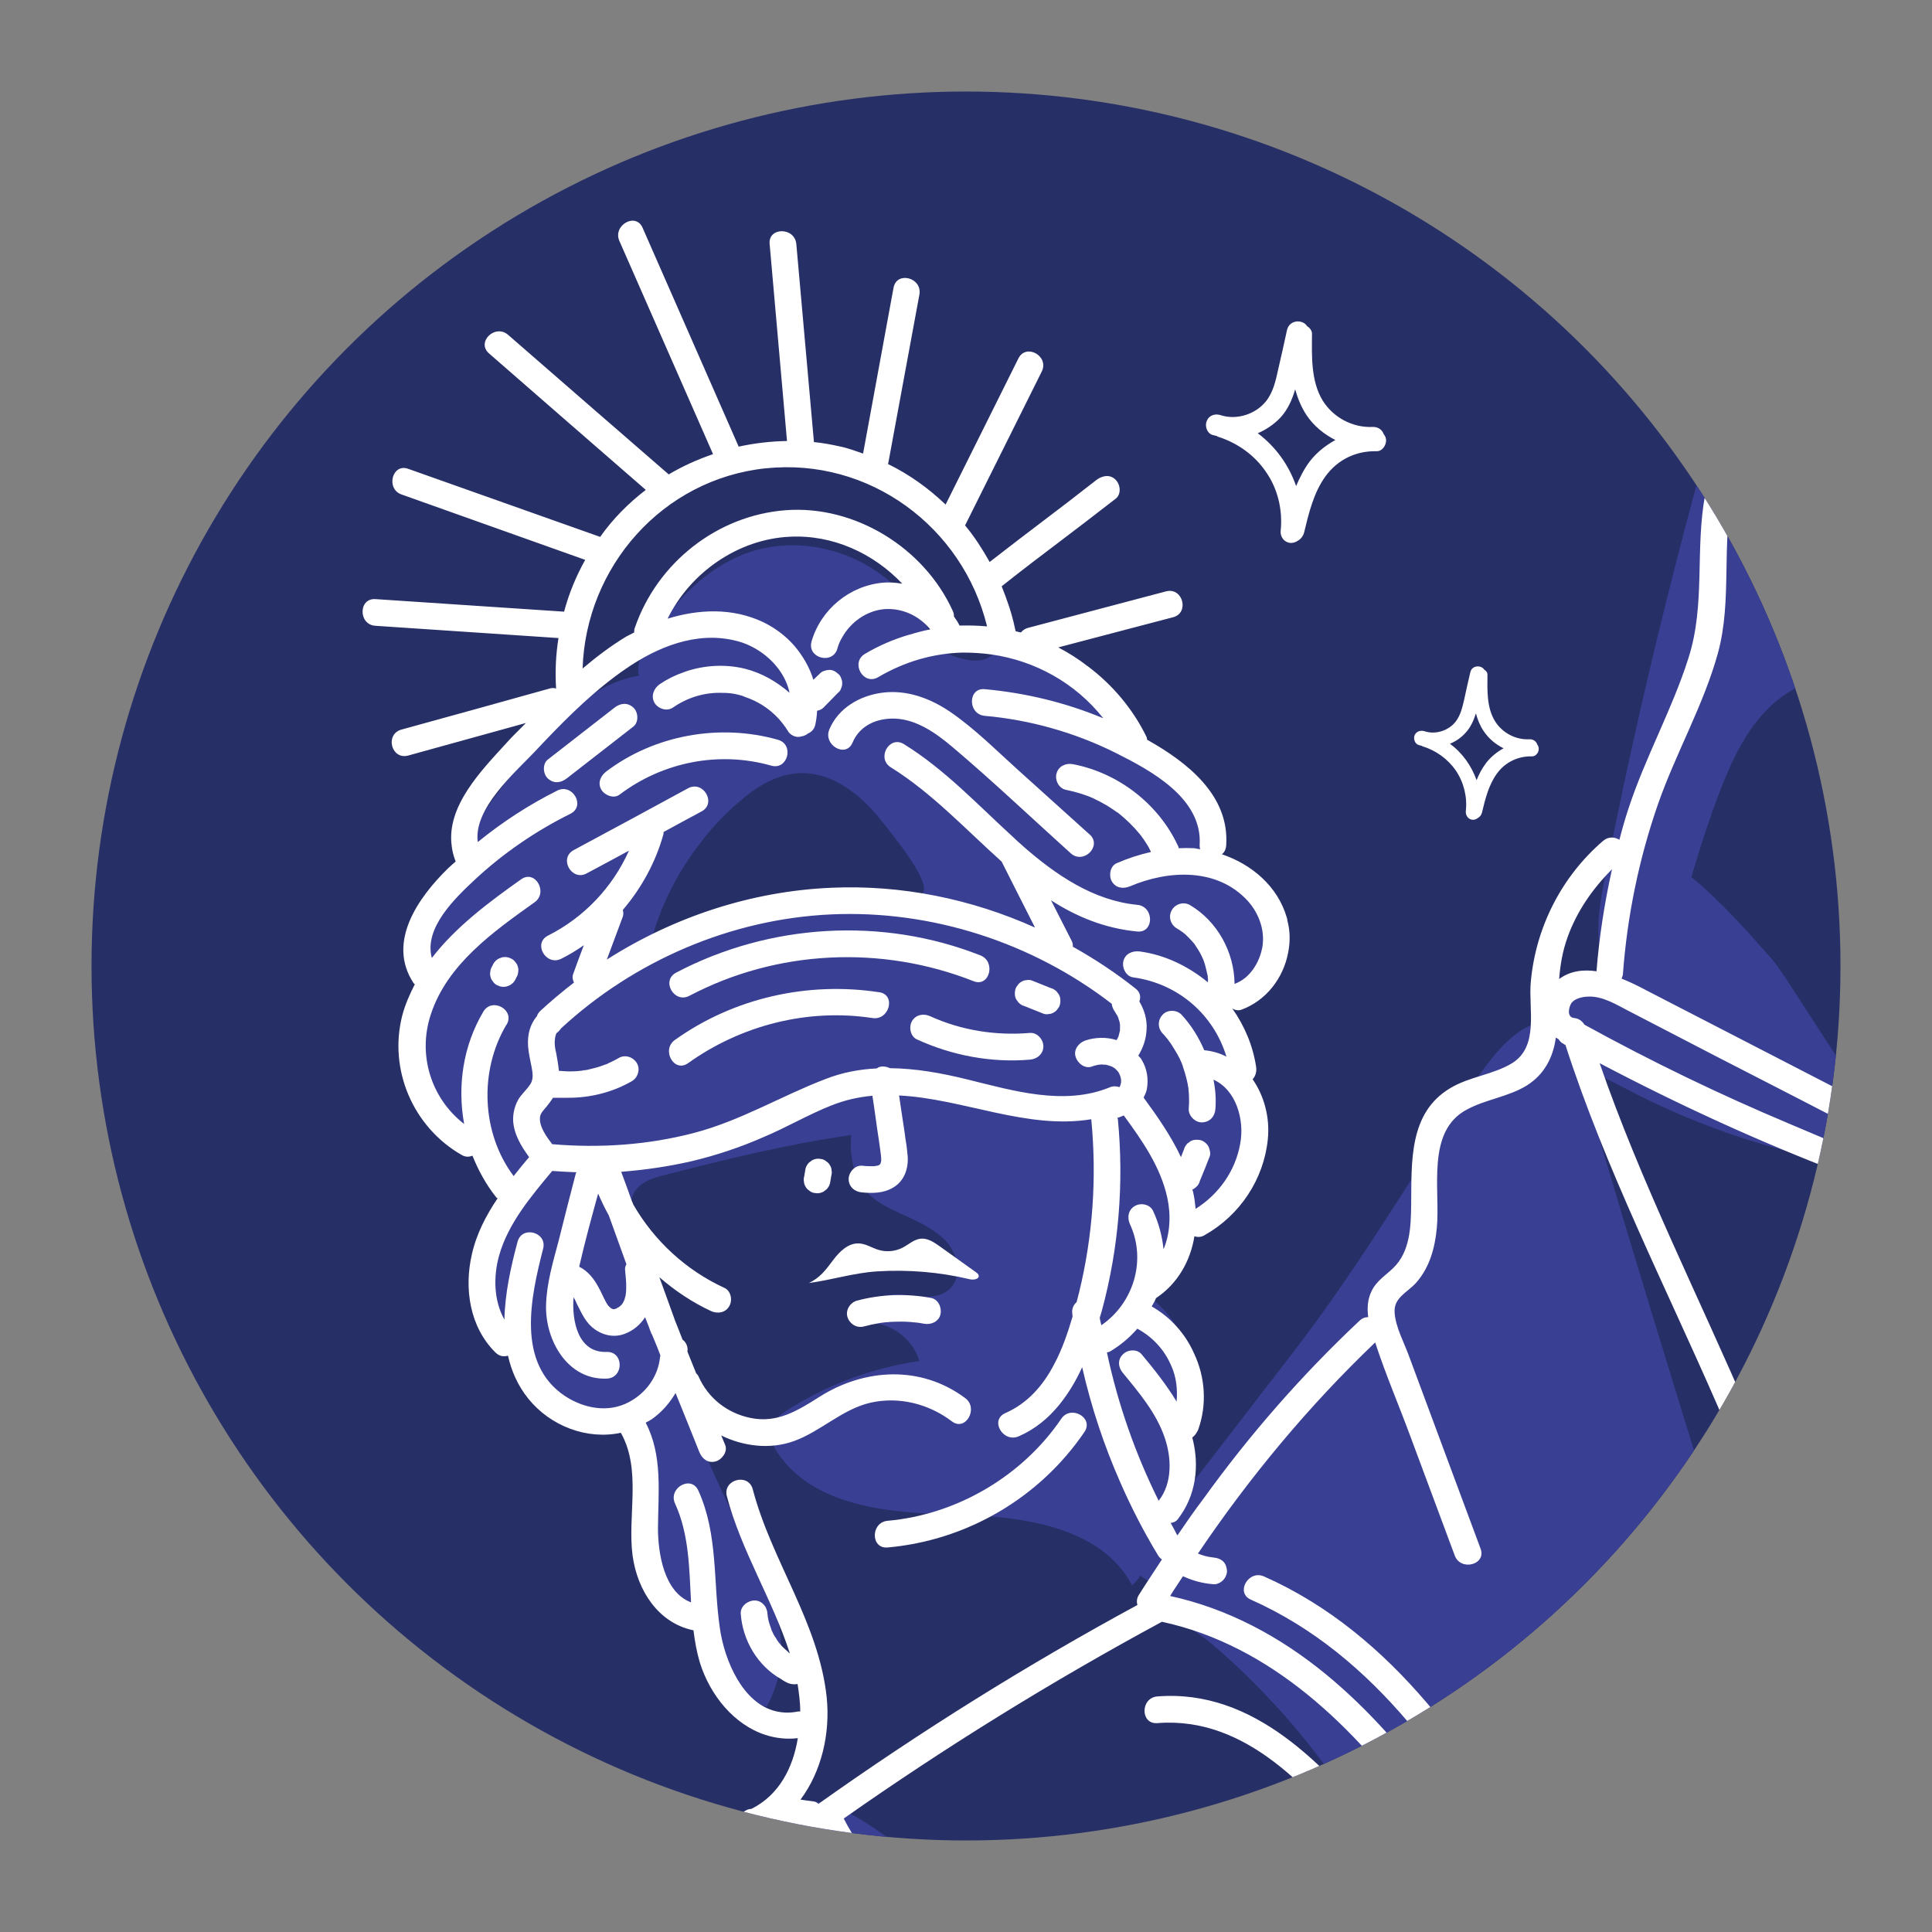 <?xml version="1.0" encoding="UTF-8"?>
<svg id="_Слой_1" data-name="Слой 1" xmlns="http://www.w3.org/2000/svg" xmlns:xlink="http://www.w3.org/1999/xlink" viewBox="0 0 595.28 595.28">
  <rect x="0" y="0" width="595.28" height="595.28" fill="#808080" stroke="none"/>
  <defs>
    <style>
      .cls-1 {
        fill: #fff;
      }

      .cls-2 {
        fill: #272f67;
      }

      .cls-3 {
        fill: #393f92;
      }

      .cls-4 {
        clip-path: url(#clippath);
      }

      .cls-5 {
        fill: none;
      }
    </style>
    <clipPath id="clippath">
      <circle class="cls-5" cx="297.64" cy="297.64" r="269.44"/>
    </clipPath>
  </defs>
  <g class="cls-4">
    <circle class="cls-2" cx="297.64" cy="297.64" r="269.44"/>
    <path class="cls-3" d="m879.28-12.03c6.59,2.92,12.35,7.71,19.28,9.72,10.79,3.12,22.2-1.01,32.66-5.09,4.13-1.61,9.14-4.91,7.78-9.13-1.31-4.08-7-4.05-10.83-5.97-6.9-3.47-7.14-13.07-6.4-20.76-4.86,5.2-12.24,7.92-19.31,7.14-7.07-.79-13.67-5.07-17.27-11.2-3.63,1.08-5.61,5.26-5.43,9.04.18,3.79,2,7.27,3.79,10.61-21.73-1.94-45.91.17-64.66-11-7.53-4.49-13.91-10.63-20.58-16.32-6.67-5.69-13.88-11.09-22.26-13.65-8.39-2.56-18.21-1.84-24.95,3.78-6.74,5.61-8.94,16.71-3.33,23.44,2.91,3.49,7.27,5.36,10.92,8.05,3.66,2.69,6.85,7.1,5.66,11.48-1.42,5.21-8.04,7-13.4,6.35-11.6-1.4-21.87-10.51-24.65-21.86-1.43-5.84-1.01-11.97-1.76-17.94s-3.07-12.27-8.23-15.37c-7.11-4.27-15.7-.78-23.04,3.83.02-.1.09-.17.1-.27.47-2.8-1.9-5.45-4.6-6.31-2.7-.87-5.63-.41-8.44.06-4.84.81-9.68,1.61-14.52,2.42-2.85.47-5.86.93-8.55-.09-4.66-1.77-6.64-7.15-8.08-11.93.43,1.21-27.21,2.36-29.72,3.13-2.5,1.97-2.21,6.11-.16,8.54,2.05,2.43,5.26,3.51,8.37,4.21,3.1.7,6.34,1.16,9.08,2.76,3.02,1.77,5.16,4.69,7.43,7.42-6.19-2.21-12.09-5.48-17.79-8.83-6.45-3.79-13.86-9.51-12.5-16.87-1.75-.1-3.51-.21-5.26-.31,12.67-6.81,25.34-13.62,38.01-20.44,1.5-30.03,3-60.06,4.5-90.09,1.43-.11,2.86-.22,4.29-.33-3.92,7.25-4.94,16.02-2.8,23.98,8.93,1.71,13.51,12.13,13.38,21.23-.13,9.09-3.41,17.93-3.46,27.03-.05,9.1,4.75,19.47,13.73,20.94,10.9-28.77,21.79-57.54,32.68-86.31,1.56-4.11,2.97-9.17.13-12.52-3.49-4.1-10.53-2.27-14.92-5.39-4-2.84-4.32-8.56-4.26-13.47.14-10.69.28-21.37.42-32.06.08-5.93-.12-12.56-4.35-16.71-4.25-4.18-11.32-4.19-16.71-1.64-5.49,2.59-9.12,7.31-13.43,11.27-3.74-3.5-3.44-11.47-8.16-13.14-4.02,6.37-6,14.94-10.25,21.77-6.29,10.11-13.47,20.57-13.72,32.47-.26,12.3,6.99,23.6,8.15,35.84,1.64,17.36-9.09,34.18-7.19,51.51.86,7.89,4.17,16.55-.1,23.25-3.13,4.9-9.23,6.78-14.09,9.97-4.19,2.75-7.64,8.26-6.13,12.59-4.4-.26-8.8-.52-13.19-.77-.99,11.73-5.34,26.41-11.34,36.53,2.87.75,5.75,1.49,8.62,2.24-.01.01-.08,0-.09.02-41.11,101.51-72.51,206.94-93.65,314.4-1.72,8.73-3.36,17.81-1.19,26.44.58,2.3,1.53,4.54,2.75,6.62.06.6.22,1.19.37,1.78-9.18-2.58-21.5-3.62-22.99,7.63-.16,1.23-.04,2.41.25,3.54-8.38,1.82-16.04,12.9-19.74,18.44-18.57,27.79-34.91,55.98-55.47,82.67-10.69,13.88-21.39,27.77-32.08,41.65.15-.88.28-1.77.35-2.66.56-6.3-.8-13.08-1.99-19.86-1.2-6.7-2.31-13.4-1.52-19.86.16-1.2.4-2.39.72-3.59-2.55-5.82-6.94-10.85-12.68-14.12.4-.8.96-1.6,1.28-2.47,6.46-4.31,10.29-11.09,11.49-18.51.96.32,1.99.32,3.03-.32,10.53-5.9,17.71-16.67,18.91-28.72.64-6.3-1.04-12.84-4.55-17.87.88-.96,1.28-2.31,1.04-3.75-.96-6.38-3.51-12.28-7.1-17.39.8.48,1.83.72,2.79.32,7.34-2.71,12.44-9.41,13.88-16.99,0-3.27-.08-6.46-.24-9.73v-.08c0-.24-.08-.48-.16-.72-2.71-9.33-10.45-15.87-19.38-18.91.72-.56,1.2-1.44,1.28-2.63,1.04-15-11.65-24.89-23.61-31.59-.08-.32-.08-.64-.24-.96-4.07-8.3-10.13-15.48-17.47-20.98,0,0-.08-.16-.16-.08-4.79-1.91-9.41-3.91-13.72-6.38-2.07-1.12-4.15-2.39-6.06-3.75-.64-.48-1.28-.88-1.91-1.44-2.71-1.99-5.19-4.31-7.42-6.94,1.12,4.39,2.23,8.7,3.35,13-.88.96-1.83,1.6-2.95,2.07-2.47.88-5.58.4-8.7-.56-1.94-.6-3.89-1.4-5.79-2.2-3.78-9.55-10.11-18.07-18.51-23.95-11.32-7.92-26.36-10.65-39.47-6.29-10.2,3.39-18.6,10.67-25.14,19.03-3.71,4.74-10.65,12.59-9.08,19.07-1.98.35-3.95.86-5.8,1.52-4.95,1.75-9.57,4.55-13.88,7.82-1.04.88-2.07,1.68-3.03,2.55-3.91,3.43-7.5,7.26-10.77,11.33-1.68,1.91-3.19,3.91-4.71,5.82-5.74,7.42-11.17,15.08-16.35,22.97.16,1.52.56,3.11,1.2,4.71-.8.72-1.6,1.36-2.31,2.07-8.77,8.62-18.35,21.94-10.29,34.22.16.24.32.24.4.4-1.52,2.95-2.87,5.98-3.75,9.33-4.15,16.19,3.27,33.34,17.71,41.64,1.2.72,2.31.64,3.27.24,1.75,4.39,4.07,8.62,7.1,12.44.08.16.32.16.4.32-3.43,5.11-6.3,10.61-7.66,16.67-2.39,10.29-.64,21.78,7.02,29.36,1.2,1.2,2.55,1.36,3.75.96,1.04,4.55,2.87,8.85,6.06,12.84,6.7,8.3,17.63,12.36,27.68,10.21,0,.08,0,.16.08.16,6.14,11.09,1.83,24.73,3.43,36.61,1.44,10.37,7.66,20.1,18.19,22.26.4,3.27.96,6.46,1.91,9.65,3.03,9.73,10.21,18.59,19.62,21.62,1.28-2.15,2.31-4.55,3.03-7.02.96-3.11,1.52-6.38,1.6-9.57.08-1.2,0-2.39-.08-3.51-.24-2.95-.72-5.9-1.52-8.77-.72-2.71-1.6-5.34-2.63-7.98-.16-.56-.32-1.04-.56-1.44-2.47-6.06-5.58-11.97-8.54-17.79-7.34-14.52-13.64-29.52-18.99-44.91-1.44-3.91-2.71-7.9-3.91-11.89-.32-1.04-.64-2.07-.88-3.03-3.43-11.01-6.22-22.18-8.54-33.42-.64-3.19-1.2-6.7.48-9.49.16-.24.32-.48.48-.64,1.91-2.47,5.26-3.51,8.38-4.31,18.91-4.87,38.38-9.67,57.86-12.4-.22,2.03-.26,4.13.02,6.32,2.27,17.8,16.95,15.67,28.07,25.31,4.54,3.94,6.61,11.75,2.17,15.81-4.08,3.73-10.44,2.01-15.96,1.68-5.51-.34-12.71,3.61-10.78,8.79,7.57-.88,15.38,4.38,17.41,11.72-14.55,2.09-28.64,7.36-40.99,15.34-1.86,1.2-3.78,2.58-4.56,4.65-1.06,2.78.28,5.89,1.95,8.36,11.38,16.85,35.07,18.5,55.4,19.01,20.33.51,44.31,3.77,53.78,21.77,1.02-.87,1.8-1.89,2.49-2.98,2.65,1.72,5.28,3.46,7.9,5.22-1.25,6.7,9.42,11.74,13.91,15.57,29.88,25.42,52.91,58.79,66.1,95.74-56.25,8.79-116.33-.76-162.61-33.64-10.12-7.19-21.49-15.89-33.56-13.04-25.54,6.03-14.84,30.79-6.06,46.79-26.04,24.48-52.08,48.96-78.12,73.44-6.09-11.66-11.32-23.84-16.94-36.53-2.04-4.61-4.4-9.57-8.9-11.85-5.77-2.93-13.12-.14-17.41,4.7-4.29,4.85-6.22,11.28-8.04,17.49-8.47,28.92-16.93,57.84-25.4,86.76-10.06,34.35-19.89,72.42-4.6,104.78,21.72-8.18,46.05,1.58,69.12,1.69-10.39,2.82-20.81,6.34-28.49,13.74-8.77,8.46-12.26,23.73-4.11,32.8,9.12,10.15,25.49,6.84,38.48,2.67,38.29-12.28,76.93-24.98,117.02-28.09,40.09-3.11,82.48,4.32,114.36,28.84,30.94-18.27,75.89-21.47,105.61-1.27-2.94-4.88-5.26-10.02-7.31-15.27,2.92,1.8,6.19,3.33,9.98,4.51,22.06,6.83,48.56,4.25,71.24,3.72,32.08-.75,64.12-3.48,95.86-8.19-11.76-13.91-19-31.18-26.56-48.05.84-.55,1.73-1,2.56-1.56,5.7,11.91,11.4,23.82,17.1,35.73-.62-6.09,1.82-13.06,5.38-18.36,5.54-8.26,13.33-15.76,14.62-25.62,1.57-12.05-7.05-22.74-14.63-32.24-50.49-63.32-75.29-142.76-99.05-220.17-22.11-72.05-44.95-143.92-66.35-216.18-1.39-4.69-2.31-13.31-4.38-20.79,4.28,2.36,8.56,4.28,11.36,5.78,24.64,13.22,51.7,21.95,79.44,25.5,5.21.67,11.61.62,14.37-3.86,2-3.25,1.02-7.67-1.36-10.65-2.37-2.98-5.86-4.84-9.29-6.51-3.48-1.7-7.03-3.25-10.59-4.79-7.71-10.46-22.51-34.86-25.83-38.6-6.73-7.57-15.54-17.82-24.99-25.45,2.47-8.52,5.18-16.97,8.32-25.26,4.2-11.08,9.36-22.42,18.72-29.69,14.45-11.22,34.67-9.86,52.87-7.97,1.61-11.17-8.41-20.46-18.14-26.18-9.73-5.72-21.05-11.08-25.17-21.59-3.79-9.65-.16-20.46,3.45-30.18,13.65-36.7,27.3-73.4,40.95-110.1,3.21-8.62,6.88-17.84,14.62-22.8,7.91-5.07,52.04-5.54,43.87-23.51-.58-1.29-4.14-2.93-9.26-4.7,4.44-.02,8.88-.22,13.31-.55,16.72-1.24,34.21-3.04,50.93-4.27,6.81,5.37,10.21,13.87,15.45,20.79,6.06,8.01,15.23,14.08,25.25,14.67,10.03.6,20.6-5.15,24.02-14.6,3.42-9.44-2.16-21.62-11.97-23.78-4.75-1.05-10.76-.34-13.42-4.41-3.16-4.83,2.05-11.06,7.47-13.04,10.08-3.7,21.63-.78,30.64,5.04,9.02,5.82,14.69,11.05,20.64,19.98,6.52,9.79,19.21,13.31,30.92,14.42,11.72,1.1,23.94.63,34.7,5.4ZM354.87,466.98c.82,1.01,1.8,1.91,2.94,2.38-1.36,1.76-2.71,3.52-4.07,5.29-.21-3.08-.99-6.19-2.2-8.97-1.72-3.94-4.07-7.55-6.43-11.15,3.26,4.15,6.53,8.3,9.77,12.46Zm-98.04-190.73c-9.89.64-19.78,2.15-29.44,4.47-3.67.88-25.61,4.87-26.56,8.46,3.11-11.01,8.46-21.38,15.64-30.31,3.27-4.31,7.1-8.22,11.25-11.81,5.03-4.39,11.01-8.22,17.63-8.77,10.21-.96,19.46,6.06,25.85,14.12.8.96,2.39,2.95,4.23,5.34,4.71,6.06,10.85,14.92,8.93,17.31-3.03,3.67-22.58.8-27.52,1.2ZM681.33-61.22c.76-.15,1.54-.23,2.31-.33-4.13,1.9-8.35,3.65-12.65,4.96,3.29-1.99,6.61-3.88,10.34-4.63Z"/>
    <path class="cls-1" d="m286.84,399.91c-7.58-1.39-15.34-1.16-22.79.84-2.08.56-3.59,2.89-2.94,5.02.65,2.12,2.8,3.53,5.02,2.94,1.62-.44,3.26-.79,4.92-1.06.31-.05.63-.1.94-.14.1,0,.79-.08.89-.09.83-.08,1.67-.14,2.51-.17,1.68-.07,3.35-.05,5.03.07.71.05,1.43.12,2.14.2.16.02.57.08.67.09.51.08,1.02.17,1.53.26,2.11.39,4.53-.65,5.02-2.94.44-2.04-.67-4.61-2.94-5.02Z"/>
    <path class="cls-1" d="m298.78,394.16c1.18.28,3.03-.02,2.76-1.2-.09-.42-.47-.71-.82-.96-3.73-2.66-7.46-5.33-11.18-7.99-1.75-1.25-3.72-2.57-5.86-2.35-2.06.21-3.68,1.77-5.51,2.73-2.28,1.2-5.03,1.46-7.5.71-2.02-.61-3.88-1.88-5.99-1.98-3.3-.17-6.02,2.5-7.99,5.15-2.18,2.92-4.11,5.54-7.52,7.05,7.09-.92,13.88-3.14,21.13-3.59,9.54-.59,19.17.21,28.48,2.42Z"/>
    <path class="cls-1" d="m255.75,359.09c-.26-.51-.63-.91-1.11-1.21-.4-.37-.88-.62-1.43-.74-.35-.04-.7-.09-1.04-.13-.72,0-1.4.18-2.03.54-.29.22-.58.45-.88.67-.52.53-.88,1.15-1.07,1.86l-.41,2.43c-.16.52-.18,1.04-.07,1.57.02.54.18,1.04.47,1.51.26.51.63.91,1.11,1.21.4.37.88.61,1.43.74.35.04.7.09,1.04.13.72,0,1.4-.18,2.03-.54.29-.22.58-.45.88-.67.52-.53.88-1.15,1.07-1.86.14-.81.27-1.62.41-2.43.16-.52.18-1.04.07-1.57-.02-.54-.18-1.04-.47-1.51Z"/>
    <path class="cls-1" d="m326.99,437.15c-12.04,17.69-32.18,29.54-53.5,31.43-5.24.47-5.28,8.69,0,8.22,24.46-2.17,46.84-15.29,60.65-35.6,2.97-4.37-4.19-8.42-7.15-4.06Z"/>
    <path class="cls-1" d="m317.37,318.26c-10.52.89-21.15-.76-30.78-5.15-2.02-.92-4.44-.51-5.61,1.55-1.02,1.8-.49,4.68,1.55,5.61,10.9,4.97,22.88,7.24,34.84,6.22,2.21-.19,4.11-1.76,4.11-4.11,0-2.08-1.89-4.3-4.11-4.11Z"/>
    <path class="cls-1" d="m302.07,294.37c-30.28-11.95-64.98-9.82-93.74,5.31-4.7,2.47-.62,9.61,4.06,7.15,27.02-14.21,59.25-15.7,87.6-4.5,4.91,1.94,6.96-6.03,2.09-7.96Z"/>
    <path class="cls-1" d="m326.22,306.36c-.22-.29-.45-.58-.67-.88-.53-.52-1.15-.88-1.86-1.07-1.95-.78-3.9-1.56-5.85-2.34-.52-.16-1.04-.18-1.57-.07-.54.02-1.04.18-1.51.47-.51.26-.91.63-1.21,1.11-.37.4-.62.88-.74,1.43-.22,1.02-.17,2.16.4,3.07.22.29.45.58.67.88.53.52,1.15.88,1.86,1.07l5.85,2.34c.52.16,1.04.18,1.56.07.54-.02,1.04-.18,1.51-.47.51-.27.91-.63,1.21-1.11.37-.4.61-.88.74-1.43.22-1.02.17-2.16-.4-3.07Z"/>
    <path class="cls-1" d="m270.92,305.73c-22.01-3.37-44.81,1.72-62.98,14.7-4.27,3.05-.24,10.23,4.06,7.15,16.35-11.69,36.89-16.95,56.83-13.9,5.18.79,7.33-7.16,2.09-7.96Z"/>
    <path class="cls-1" d="m239.72,227.94c-17.92-5.09-38.01-1.52-52.9,9.75-1.77,1.34-2.75,3.5-1.55,5.61.99,1.73,3.83,2.9,5.61,1.55,13.32-10.08,30.65-13.52,46.75-8.94,5.09,1.45,7.19-6.51,2.09-7.96Z"/>
    <path class="cls-1" d="m159.58,297.95c-.12-.55-.37-1.02-.74-1.43-.3-.47-.7-.84-1.21-1.11-.33-.13-.66-.27-.99-.4-.7-.18-1.39-.18-2.09,0-.33.13-.66.27-.99.4-.65.38-1.17.89-1.55,1.55-.16.32-.32.63-.47.95-.29.47-.44.97-.47,1.51-.11.52-.09,1.04.07,1.57.12.55.37,1.02.74,1.43.3.47.7.84,1.21,1.11.33.13.66.27.99.4.7.18,1.39.18,2.09,0,.33-.13.66-.27.99-.4.65-.38,1.17-.89,1.55-1.55l.47-.95c.29-.47.44-.97.47-1.51.11-.52.09-1.04-.07-1.57Z"/>
    <path class="cls-1" d="m195.17,218.03c-1.81-1.66-3.99-1.42-5.82,0-6.85,5.33-13.7,10.67-20.56,16-1.7,1.33-1.5,4.44,0,5.82,1.81,1.66,3.99,1.42,5.82,0,6.85-5.33,13.7-10.67,20.56-16,1.7-1.33,1.5-4.44,0-5.82Z"/>
    <path class="cls-1" d="m335.73,257.12c-7.44-6.71-14.88-13.41-22.32-20.12-6.68-6.02-13.17-12.56-20.62-17.65-6.16-4.2-13.4-6.89-20.92-5.92-6.9.89-13.57,4.69-16.33,11.31-2.01,4.82,5.11,8.95,7.15,4.06,2.21-5.3,7.57-7.6,13.12-7.38,6.75.27,12.75,4.6,17.72,8.8,12.43,10.52,24.29,21.8,36.39,32.7,3.92,3.53,9.76-2.26,5.82-5.82Z"/>
    <path class="cls-1" d="m475.48,578.12c-20.81-36.9-45.92-74.58-86.01-92.39-4.79-2.13-8.91,5-4.06,7.15,38.83,17.25,62.77,53.58,82.92,89.3,2.6,4.62,9.75.55,7.15-4.06Z"/>
    <path class="cls-1" d="m425.38,564.72c-17.37-20.78-39.02-44.39-68.78-42.02-5.25.42-5.29,8.64,0,8.22,27.49-2.18,47.02,20.54,62.97,39.61,3.39,4.06,9.19-1.78,5.82-5.82Z"/>
    <path class="cls-1" d="m264.63,567.73s.03.02.04.04c-.03-.04-.12-.16-.28-.35.01.02.03.03.04.05.06.08.14.18.2.25Z"/>
    <path class="cls-1" d="m242.85,225.41c.74.99,1.73,1.48,2.71,1.64l-2.71-1.64Zm-29.94-17.77c-.74-.25-1.48-.41-2.3-.49-2.63.9-5.1,2.14-7.4,3.7-1.81,1.32-2.71,3.62-1.56,5.68,1.07,1.81,3.78,2.8,5.68,1.48,4.52-3.13,9.87-4.77,15.38-4.52l-9.79-5.84Zm474.5,637.6c3.62-8.64,6.74-20.23.74-28.54-.33-.33-.58-.66-.9-.9-.33-.49-.58-.99-1.15-1.4-27.8-18.92-45.81-48.2-59.96-77.97-16.2-34.05-28.95-69.83-38.58-106.27-5.59-21.06-10.03-42.28-13.41-63.74-.82-5.26-8.8-3.13-7.98,2.06,6.25,39.15,15.96,77.64,29.28,114.98,12.09,33.89,26.16,68.6,47.05,98.21,10.53,15.05,23.19,28.38,38.25,38.99-13.41-1.07-26.98,3.21-37.26,12.09-11.51,9.95-17.85,24.76-32,31.67-16.04,7.9-32.41,1.64-49.1.16-9.87-.9-20.73.58-28.79,6.58.16-1.64.41-3.29.9-4.85,1.15-4.03,3.45-7.4,5.51-10.94,1.89-3.21,3.54-6.91,4.19-10.69.66-.66,1.07-1.56,1.07-2.8-1.15-34.22-1.97-68.43-2.55-102.65-.08-5.35-8.31-5.35-8.22,0,.49,29.77,1.32,59.63,2.22,89.49-4.61-2.96-10.36-4.77-14.97-6-5.43-1.4-10.86-1.89-16.37-1.73,18.18-46.55,26.24-96.73,23.44-146.57,2.8,1.81,5.51,3.7,8.47,5.35,10.53,31.42,18.75,63.58,24.67,96.15.99,5.26,8.88,3.13,7.98-2.06-6-33.23-14.56-65.88-25.25-97.79,0-.08-.08-.25-.16-.33-3.13-9.29-6.42-18.67-9.95-27.88-1.89-4.85-9.87-2.8-7.98,2.14,2.22,5.76,4.19,11.6,6.25,17.35-25.83-17.44-44.09-43.92-60.7-69.99-18.59-29.12-36.68-59.38-63.74-81.59-14.06-11.51-30.1-20.15-47.87-24.02,1.23-2.06,2.63-4.03,3.95-6.09,3.04,1.4,6.09,2.22,9.46,2.47.99.08,2.14-.49,2.88-1.23s1.23-1.89,1.23-2.88c-.08-1.07-.41-2.22-1.23-2.96s-1.81-1.07-2.88-1.15c-.16,0-.33-.08-.49-.08-1.48-.16-2.96-.58-4.36-1.15,15.87-23.52,34.05-45.4,54.61-65.06,3.21,9.87,7.4,19.58,10.94,29.2,4.52,12.17,9.05,24.26,13.57,36.44,1.81,4.93,9.79,2.88,7.98-2.06-7.4-19.82-14.72-39.64-22.13-59.55-1.48-4.03-4.03-8.72-4.36-13.08-.41-4.77,3.87-6.25,6.66-9.38,4.11-4.69,5.76-10.69,6.33-16.78,1.15-11.84-3.45-29.94,9.38-36.6,5.84-3.13,12.75-3.87,18.42-7.4,5.43-3.45,8.06-8.72,8.88-14.72.25.16.58.33.82.49.33.49.74,1.07,1.48,1.4.16.16.41.25.66.41,24.51,76,74.19,145.09,79.21,226.76.33,5.26,8.55,5.26,8.22,0-4.93-79.86-51.41-147.31-76.9-221.17,24.35,12.83,49.27,24.26,74.93,34.05,10.61,4.03,27.72,12.67,36.6.74,7.81-10.53-1.64-20.89-10.28-26.98,1.48-4.19,2.96-8.31,4.44-12.5,8.72,13.57,17.93,29.77,12.42,45.98-2.96,8.8-7.4,16.94-10.03,25.91-2.39,8.39-4.19,16.94-5.84,25.5-7.57,38.74-14.97,77.64-22.45,116.38-.99,5.18,6.99,7.32,7.98,2.14,7.81-40.63,15.3-81.43,23.52-121.98,1.89-9.13,3.95-18.18,6.99-26.98,3.04-8.64,8.14-16.61,9.38-25.66,2.47-17.77-7.57-34.3-16.86-48.53-.58-.82-1.23-1.23-1.97-1.56,5.59-15.63,11.27-31.34,16.86-46.96,4.69-13.08,9.21-26.32,14.31-39.23,5.1-12.67,11.6-24.67,17.19-37.09,20.64-45.73,21.06-96.48,22.78-145.66,1.07-28.38,2.63-56.83,8.88-84.63.25-1.23,0-2.3-.58-3.13-1.73-2.63-6.5-2.88-7.4,1.07-.16.82-.41,1.64-.49,2.47-10.53,48.36-7.32,98.12-11.68,147.14-2.3,25.09-6.74,50.34-16.45,73.7-5.1,12.17-11.6,23.69-16.78,35.86-5.35,12.42-9.79,25.09-14.31,37.75-10.53,29.53-21.14,59.06-31.67,88.5-25-12.91-50.09-25.83-75.09-38.74-2.3-1.23-4.93-2.55-7.65-3.62.16-.41.33-.74.41-1.23,1.32-17.93,4.93-35.61,10.86-52.64,5.51-15.71,13.98-30.35,18.42-46.39,4.52-16.53.9-33.64,4.77-50.17,3.78-16.2,11.76-30.84,13.74-47.46.66-5.26-7.57-5.18-8.22,0-2.06,17.03-11.1,32.08-14.23,48.86-3.13,16.78.16,33.64-5.1,50.17-5.02,15.87-13.32,30.6-18.51,46.47-1.07,3.21-1.97,6.42-2.8,9.62-1.48-.9-3.37-1.07-5.02.33-12.83,11.02-20.81,26.73-22.29,43.59-.74,8.22,2.63,19.74-5.76,24.92-5.84,3.54-13.08,4.11-19,7.65-12.91,7.65-11.93,22.87-12.09,36.03-.08,6.74-.33,14.48-5.59,19.49-2.39,2.3-5.18,3.95-6.66,7.16-1.23,2.55-1.32,5.26-.99,7.9-.9,0-1.89.33-2.71,1.15-17.77,16.7-33.8,35.04-48.03,54.78-2.8,3.7-5.43,7.48-8.06,11.35-.66-1.32-1.32-2.55-2.06-3.87.82-.08,1.64-.41,2.14-1.07,5.68-7.24,6.83-16.53,4.52-25.25.58-.41,1.07-.99,1.4-1.64.16-.25.33-.49.41-.74,2.8-7.81,2.14-16.29-1.23-23.44-2.63-6-7.16-11.19-13.08-14.56.41-.82.99-1.64,1.32-2.55,6.66-4.44,10.61-11.43,11.84-19.08.99.33,2.06.33,3.13-.33,10.86-6.09,18.26-17.19,19.49-29.61.66-6.5-1.07-13.24-4.69-18.42.9-.99,1.32-2.39,1.07-3.87-.99-6.58-3.62-12.67-7.32-17.93.82.49,1.89.74,2.88.33,7.57-2.8,12.83-9.71,14.31-17.52.66-3.29.66-6.66-.25-10.03v-.08c0-.25-.08-.49-.16-.74-2.8-9.62-10.77-16.37-19.99-19.49.74-.58,1.23-1.48,1.32-2.71,1.07-15.46-12.01-25.66-24.35-32.57-.08-.33-.08-.66-.25-.99-4.19-8.55-10.45-15.96-18.01-21.63,0,0-.08-.16-.16-.08-2.8-2.22-5.84-4.11-8.97-5.76,11.76-3.13,23.61-6.17,35.37-9.29,5.1-1.32,3.04-9.29-2.14-7.98-14.23,3.78-28.38,7.48-42.61,11.27-.9.25-1.56.74-2.06,1.32l-.08.08c-.58-.08-1.07-.25-1.64-.41v-.08c-.08-.33-.16-.74-.25-1.07-.9-4.36-2.39-8.55-4.03-12.67,7.16-5.68,12.42-9.62,17.52-13.49,5.26-3.95,10.36-7.9,17.6-13.49,1.81-1.4,1.48-4.36,0-5.84-1.73-1.73-4.03-1.32-5.84,0-13.65,10.69-19.25,14.64-32.98,25.33-2.22-3.95-4.69-7.81-7.57-11.27,7.9-15.79,15.71-31.58,23.61-47.38,2.39-4.77-4.77-8.8-7.16-4.11-7.48,15.05-14.97,30.1-22.45,45.07-5.26-5.02-11.19-9.29-17.77-12.5.08-.25.16-.33.16-.58,3.21-17.19,6.33-34.46,9.54-51.65.9-5.18-6.99-7.32-7.98-2.06-3.13,17.03-6.25,34.05-9.38,51.08-2.39-.82-4.77-1.73-7.24-2.22-2.63-.58-5.26-1.07-7.9-1.32-1.81-20.32-3.62-40.71-5.43-61.03-.49-5.26-8.72-5.26-8.22,0,1.81,20.23,3.54,40.47,5.35,60.7-5.02.08-9.95.66-14.89,1.73-9.87-22.45-19.74-44.99-29.61-67.44-2.14-4.85-9.21-.74-7.16,4.03,9.62,21.88,19.25,43.84,28.87,65.72-4.77,1.64-9.38,3.7-13.65,6.25-16.53-14.31-33.06-28.71-49.51-43.02-4.03-3.45-9.87,2.3-5.84,5.76,16.04,13.98,32.16,28.05,48.28,42.03-5.26,4.03-10.12,8.88-14.06,14.48-19.74-6.99-39.4-13.98-59.14-20.97-4.93-1.81-6.99,6.17-2.06,7.9,18.84,6.74,37.75,13.41,56.59,20.15-2.8,5.02-5.02,10.36-6.5,15.96l-58.15-3.87c-5.26-.33-5.26,7.9,0,8.22,18.84,1.23,37.59,2.55,56.42,3.78-.82,5.1-1.07,10.28-.74,15.55-.33-.08-.66-.16-.99-.16s-.66.08-.99.16c-15.22,4.28-30.51,8.47-45.73,12.67-5.1,1.48-3.04,9.38,2.14,7.98,12.09-3.37,24.18-6.66,36.27-10.03-1.89,1.97-4.03,3.95-5.84,6-7.9,8.64-18.67,19.58-17.03,31.83.16,1.56.58,3.21,1.23,4.85-.82.74-1.64,1.4-2.39,2.14-9.05,8.88-18.92,22.62-10.61,35.29.16.25.33.25.41.41-1.56,3.04-2.96,6.17-3.87,9.62-4.28,16.7,3.37,34.38,18.26,42.93,1.23.74,2.39.66,3.37.25,1.81,4.52,4.19,8.88,7.32,12.83.08.16.33.16.41.33-3.54,5.26-6.5,10.94-7.9,17.19-2.47,10.61-.66,22.45,7.24,30.27,1.23,1.23,2.63,1.4,3.87.99,1.07,4.69,2.96,9.13,6.25,13.24,6.91,8.55,18.18,12.75,28.54,10.53,0,.08,0,.16.08.16,6.33,11.43,1.89,25.5,3.54,37.75,1.48,10.69,7.9,20.73,18.75,22.95.41,3.37.99,6.66,1.97,9.95,3.13,10.03,10.53,19.16,20.23,22.29,3.13.99,6.42,1.4,9.95.99-1.48,9.13-5.76,17.52-14.31,21.8-.58,0-1.23.16-1.89.58-35.86,20.23-68.1,46.55-95.33,77.4h-.08c-11.35-1.97-22.13,3.13-29.36,11.84-8.64,10.36-10.86,24.1-12.67,37.09-3.54,25.66-6.99,51.24-10.53,76.9h-.16c-4.19.99-8.14,2.8-11.6,5.35-.74.49-1.48.99-2.14,1.56-.16.08-.33.25-.49.49l-.08.08c-.41.66-.66,1.56-.66,2.3,0,.99.41,2.22,1.23,2.88.74.74,1.81,1.32,2.88,1.23,1.15-.08,1.89-.49,2.8-1.23h.16c1.81-1.4,3.87-2.55,6-3.45.25-.08.58-.16.9-.25-.41,2.55-.74,5.18-1.07,7.73-.08.41,0,.82.08,1.23-1.81.25-3.62.41-5.51.49-5.26.33-5.26,8.55,0,8.22,17.44-.9,33.97-7.81,46.88-19.49,3.37,9.62,9.05,18.18,18.09,23.93.16.16.41.25.66.33-.08.25-.25.49-.33.82-1.32,3.13,1.23,5.92,3.7,6.17,4.03,17.68,5.59,35.7,4.52,53.79-.74,0-1.56.16-2.22.49-15.13,8.31-29.2,18.51-41.7,30.51-.49.49-.82.99-.99,1.48-1.56,1.15-2.55,3.62-1.32,5.35,5.76,8.22,11.93,16.12,18.59,23.69,1.4,1.64,4.36,1.56,5.84,0,1.56-1.73,1.48-4.03,0-5.84-3.21-3.54-6.25-7.24-9.21-10.94-.66-.9-1.4-1.81-2.06-2.71-.08-.08-.08-.16-.16-.16l-.49-.74c-.33-.41-.74-.9-1.07-1.32-.82-1.23-1.73-2.47-2.55-3.62,1.23-1.23,2.55-2.3,3.87-3.45,7.32,9.05,14.97,17.77,23.03,26.24,1.56,1.56,4.28,1.48,5.84,0,1.56-1.64,1.48-4.28,0-5.84-2.3-2.39-4.44-4.93-6.66-7.4,5.1-3.45,10.12-6.99,15.05-10.77l.08-.08c1.32,1.56,2.71,3.13,4.03,4.69-1.15,1.07-2.39,2.14-3.62,3.04-1.89,1.48-3.87,2.8-5.84,3.95-.9.49-1.73,1.48-1.97,2.55-.25.9-.16,2.22.41,3.04,1.15,1.89,3.62,2.71,5.59,1.56,3.87-2.22,7.48-4.93,10.86-7.98,1.97,2.22,3.95,4.44,6.09,6.5,3.78,3.78,9.62-2.06,5.84-5.76-10.86-10.86-20.64-22.62-29.36-35.2.99-.58,1.97-1.32,3.04-1.89,5.84,7.16,11.84,14.31,17.93,21.22,5.76,6.66,11.84,13.24,19.99,16.86,4.77,2.14,8.88-4.93,4.03-7.16-7.98-3.54-13.57-10.2-19.25-16.61-4.93-5.68-9.71-11.51-14.56-17.35.58-.58.99-1.32.99-2.3,1.81-22.45-.33-45.07-6.17-66.87,19-42.69,48.61-78.96,81.76-111.61,9.54,48.28,7.57,98.21-5.68,145.58-1.48,5.1,6.5,7.24,7.98,2.14,14.06-50.34,15.71-103.47,4.85-154.55,1.48-1.48,3.13-2.88,4.61-4.28,6.74,3.7,13.41,7.32,20.15,11.02-3.78,2.8-7.57,5.59-11.1,8.72-3.95,3.45,1.81,9.29,5.84,5.84,12.67-11.1,26.9-20.32,42.11-27.47,1.97-.99,2.55-3.78,1.56-5.59-1.23-2.06-3.62-2.55-5.68-1.56-2.55,1.15-5.02,2.55-7.48,3.87-.49-1.23-1.4-2.22-2.71-2.63-8.06-2.63-15.87-6-23.44-9.71,1.89-1.73,3.78-3.54,5.68-5.18,4.03-3.45-1.81-9.29-5.84-5.84-47.38,41.37-93.02,87.76-119.1,145.75-15.22-9.79-18.09-29.03-17.85-45.81,30.6-46.8,69.67-87.76,115.07-120.33.74-.49,1.15-1.15,1.4-1.81,1.4,1.56,2.8,3.04,4.36,4.44,3.78,3.62,9.62-2.14,5.76-5.76-10.03-9.46-16.7-21.8-19.49-35.29,6.91-5.26,14.06-10.28,21.14-15.3,2.88,5.84,7.07,11.1,12.09,15.22.9.74,1.81,1.23,2.96,1.23.99,0,2.22-.49,2.88-1.23,1.4-1.48,1.81-4.36,0-5.84-2.47-1.97-4.69-4.19-6.66-6.74h-.08c-.08-.16-.16-.25-.16-.33-.25-.25-.41-.58-.66-.82-.41-.66-.9-1.32-1.32-2.06-.82-1.32-1.64-2.8-2.39-4.28,31.5-22.13,64.24-42.36,98.04-60.62,33.89,7.32,59.38,32.65,79.21,59.71,20.32,27.64,35.94,58.48,58.15,84.8,7.48,8.97,15.96,17.11,25.17,24.35-.16.41-.25.99-.16,1.56,3.54,51.82-4.77,103.72-24.1,151.91-4.44,1.32-2.39,8.47,2.55,7.73,7.07-1.15,14.31-.74,21.22,1.07,3.37.9,6.58,2.14,9.71,3.7,2.8,1.4,5.92,2.88,6.33,6.33.9,6.42-4.77,12.17-7.32,17.52-3.45,7.07-4.36,14.8-3.04,22.45.49,2.96,3.13,3.54,5.26,2.63,1.07.16,2.14-.16,3.13-1.4,8.72-11.27,24.02-10.2,36.68-8.06,14.8,2.55,28.95,4.77,43.18-1.64,13.32-6,20.48-17.85,29.86-28.38,1.4-1.48,2.71-2.8,4.19-4.11,7.4,17.93,14.89,35.86,22.29,53.87.82,2.06,3.78,2.47,5.59,1.48,2.14-1.15,2.39-3.54,1.56-5.59-2.88-6.91-5.76-13.74-8.55-20.64.33-.16.66-.33.9-.58,7.65-6,13.82-14.06,17.52-23.11Zm-185.06-533.47c8.72,4.52,17.44,9.05,26.16,13.57,17.19,8.8,34.38,17.68,51.57,26.57,1.97,1.07,3.78.33,4.93-.99,1.81.16,3.78-.66,4.52-2.8.58-1.64,1.15-3.21,1.73-4.85,3.37,2.3,6.58,5.18,7.4,9.21,1.48,8.14-7.73,8.31-13.08,6.83-11.68-3.21-23.11-8.39-34.3-13.08-21.55-9.05-42.61-19.25-63.09-30.51-.66-1.07-1.64-1.89-3.21-2.06-2.39-.25-1.56-3.54-.74-4.69,1.07-1.32,3.21-1.81,4.85-1.89,4.69-.33,9.21,2.63,13.24,4.69Zm-19.41-22.87c2.88-8.06,7.73-15.05,13.74-21.06-2.3,10.36-3.95,20.89-4.77,31.42-4.03-.58-8.06-.16-11.51,2.39.33-4.19.99-8.39,2.55-12.75ZM120.3,880.69c5.18-4.28,10.61-8.06,16.2-11.76.74,1.07,1.56,1.97,2.3,2.96-.9-.08-1.73-.08-2.55.41-5.02,3.13-9.71,6.66-14.06,10.61-.58-.74-1.23-1.48-1.89-2.22Zm26.16,1.07c-5.1,3.87-10.36,7.57-15.63,11.1-1.07-1.23-2.22-2.39-3.29-3.62,1.89-1.81,3.78-3.45,5.84-5.02,2.22-1.64,4.52-3.29,6.91-4.77,1.07-.66,1.73-1.73,1.97-2.96,1.32,1.81,2.8,3.54,4.19,5.26Zm109.23-225.53c8.14,4.11,16.53,7.65,25.09,10.61-3.62,2.14-7.07,4.52-10.53,6.91-.33-.49-.74-.9-1.32-1.23-6.5-3.54-13-7.07-19.49-10.61,2.14-1.89,4.19-3.78,6.25-5.68Zm-29.77-81.26c-.66.41-.99.99-1.32,1.56-.74.99-1.15,2.3-.9,3.62,1.89,11.27,6.58,21.96,13.32,31.09-.33.16-.58.16-.82.41-42.93,30.76-80.28,68.68-110.46,111.94.74-14.64,1.97-29.28,2.88-43.92.33-5.26-7.9-5.26-8.22,0-.66,11.27-1.4,22.45-2.06,33.72-.49,7.73-1.15,15.46-1.32,23.19-.58.99-1.23,1.81-1.89,2.8-.58.9-.66,1.81-.49,2.63-.08.58-.08,1.15.08,1.73.99,3.54,1.97,6.99,2.96,10.53.33,2.06.66,4.19,1.07,6.17-.82.08-1.73.33-2.47,1.07-8.06,7.48-17.93,12.91-28.46,15.79,3.62-26.4,7.16-52.72,10.77-79.04,1.64-12.17,2.39-25.17,7.16-36.6,3.78-9.13,11.93-18.01,22.13-18.67-1.23,1.48-2.55,2.88-3.7,4.36-3.29,4.03,2.47,9.95,5.84,5.84,28.46-35.37,63.25-64.98,102.57-87.51,2.63-1.07,4.93-2.55,7.07-4.19.25.16.41.33.66.33.99.16,1.97.33,2.96.41-5.84,4.28-11.68,8.39-17.35,12.75Zm134.97-154.14c1.56,3.45,1.97,7.24,1.64,11.02-3.13-5.18-6.91-9.95-10.77-14.56-1.4-1.73-4.36-1.48-5.76,0-1.73,1.64-1.48,4.03,0,5.76,4.93,6,10.28,12.34,12.83,19.82,2.14,6.17,2.47,13.98-1.73,19.41q-.08.08-.08.16c-7.24-14.56-12.58-29.86-15.96-45.73.41-.08.74-.16,1.15-.41,3.13-1.89,5.84-4.19,8.22-6.91,4.69,2.55,8.31,6.42,10.45,11.43Zm-2.39-35.94c-.41-4.03-1.48-8.06-3.21-11.76-.9-2.06-3.78-2.63-5.59-1.56-2.06,1.15-2.47,3.54-1.56,5.59,5.18,11.1,1.15,24.35-8.8,31.17-.16-.82-.41-1.56-.49-2.3.25-.74.41-1.48.66-2.22,5.18-19.16,6.83-39.15,4.93-58.89,0-.25-.16-.33-.16-.49.66-.16,1.32-.49,1.97-.74,5.68,7.73,11.35,15.87,13.41,25.33,1.15,5.26.9,11.02-1.15,15.87Zm-87.35-56.18c-.41.08-.66.25-.99.49-5.35.25-10.61,1.23-15.87,3.29-13.74,5.26-26.07,12.83-40.55,16.61-14.23,3.7-28.87,4.69-43.51,3.45h-.08c-1.64-2.14-4.03-5.35-3.78-8.22.08-1.32,1.15-2.3,1.97-3.29.74-.9,1.4-1.81,2.06-2.8h4.36c6.91.08,13.9-1.64,19.9-5.1,1.89-1.07,2.71-3.7,1.56-5.59-1.15-1.89-3.62-2.71-5.59-1.56-.82.49-1.64.9-2.55,1.32-.41.16-.74.33-1.15.58h-.08l-.74.25c-1.64.66-3.37,1.07-5.1,1.48-.41.08-.82.16-1.32.16-.08.08-.66.16-.82.16-.82.08-1.56.16-2.39.16-1.48.08-2.88-.08-4.28-.16-.16-1.81-.49-3.62-.82-5.43-.33-1.32-.58-2.71-.41-4.11,0-.66.33-1.97.58-2.14.58-.41.99-.9,1.32-1.4,22.62-20.89,52.39-33.72,83.24-35.12,30.93-1.4,61.93,8.64,86.44,27.55.08.9.41,1.64.99,2.47.08.08.08.16.16.25,0,.08.08.08.08.16.16.33.41.66.58.9,0,.16.08.33.16.41.08.25.16.49.16.58.16.33.25.74.33,1.07,0,.16,0,.33.08.49v1.89l-.25.99-.25.99q-.08,0-.08.08c-.08.33-.33.58-.49.9-3.04-.99-6.66-.9-9.71.16-1.97.74-3.62,2.8-2.88,5.02.58,1.97,2.88,3.78,5.02,2.96.41-.16.9-.33,1.4-.41.25-.08.49-.08.74-.16h.16c.49-.08.99-.08,1.4,0h.41c.16,0,.25.08.41.08.41.08.9.25,1.32.41h.08c.25.08.49.25.74.41.16.08.25.16.41.25l.58.58c.08.08.25.25.33.41h.08c.08.25.25.41.33.58.08.25.16.41.25.58.16.41.25.82.33,1.32v.9c0,.08,0,.16-.08.25,0,.25-.08.41-.16.58v.08l-.25.49c-.49-.16-.99-.25-1.48-.25s-.99.08-1.56.33c-14.15,5.76-29.77.99-43.92-2.47-7.98-1.97-15.87-3.37-23.77-3.45-.99-.49-2.14-.66-3.04-.41Zm-78.22,68.35c0,.49,0,.9-.08,1.32,0,0-.08.9-.16,1.07-.08.33-.25.74-.33,1.15-.08.08-.16.33-.25.49,0,0-.16.25-.25.49-.16.25-.49.58-.74.82-.16.08-.25.16-.41.33-.25.08-.49.25-.74.41l-.08.08c-.08,0-.16,0-.33.08-.08,0-.16,0-.33.08h-.33q-.08-.08-.16-.08h-.08q-.08,0-.16-.08c-.16-.08-.25-.16-.41-.25l-.66-.66-.08-.08c-.08-.08-.08-.16-.16-.25-.25-.33-.41-.66-.58-.99-.74-1.32-1.32-2.8-2.06-4.11-1.4-2.71-3.37-5.26-6.09-6.58,1.73-7.57,3.78-15.05,5.84-22.54.99,2.3,2.06,4.52,3.29,6.74,1.81,5.02,3.62,10.03,5.43,15.05-.33.49-.49,1.15-.41,1.81.16,1.89.41,3.78.33,5.68Zm43.02-252.75c31.83-3.37,60.7,18.01,68.18,48.69-2.8-.25-5.59-.33-8.47-.25-.49-.99-1.07-1.89-1.73-2.8,0-.58-.08-1.23-.41-1.81-8.8-19.33-30.1-32.57-51.49-30.93-21.14,1.64-39.48,16.2-46.39,36.11-.25.58-.25,1.07-.25,1.56-.82.41-1.56.82-2.39,1.23-4.77,2.88-9.21,6.25-13.49,9.87.99-31.25,24.51-58.31,56.42-61.69Zm-79.86,171.41c2.71-4.52-4.44-8.55-7.16-4.03-6.25,10.53-8.06,22.87-5.92,34.63-10.2-7.9-14.39-21.3-10.28-33.72,5.02-15.46,19.25-25.5,31.91-34.54,4.36-2.96.33-10.2-4.03-7.16-9.87,6.99-20.15,14.64-27.55,24.26-2.55-9.29,7.32-18.59,13.49-24.35,8.72-8.06,18.59-14.8,29.2-20.07,4.77-2.39.66-9.46-4.03-7.16-8.72,4.36-16.94,9.71-24.51,15.87-1.4-10.28,11.35-21.3,17.44-27.72,7.65-8.14,15.79-16.53,24.84-23.28,1.07-.82,2.14-1.56,3.21-2.3,9.71-6.74,21.71-11.68,33.72-8.8,2.96.66,5.76,1.97,8.22,3.7,4.28,3.04,7.57,7.4,8.64,12.42-3.95-3.45-8.55-6.09-13.65-7.4-6-1.48-12.34-1.15-18.09.74-.33.08-.66.25-.9.33-2.63.9-5.1,2.14-7.4,3.7-1.81,1.32-2.71,3.62-1.56,5.68,1.07,1.81,3.78,2.8,5.68,1.48,4.52-3.13,9.87-4.77,15.38-4.52,1.56,0,3.13.16,4.77.58.66.16,1.32.33,1.97.66,4.03,1.32,7.57,3.62,10.45,6.74,0,.08.08.08.08.08.99,1.15,1.89,2.3,2.71,3.62.08.08.16.16.16.25.74.99,1.73,1.48,2.71,1.64.49,0,.9,0,1.32-.16.74-.08,1.48-.41,2.06-.9.99-.41,1.89-1.23,2.22-2.63.33-1.48.49-2.88.58-4.36.74-.16,1.4-.41,1.97-.99l4.52-4.61c.49-.33.74-.82.9-1.32.25-.49.33-.99.33-1.56s-.08-1.07-.33-1.56c-.16-.49-.41-.99-.9-1.32-.74-.74-1.81-1.32-2.88-1.23-1.07.08-2.14.41-2.88,1.23l-1.89,1.81c-1.15-3.78-3.21-7.32-5.76-10.36-2.71-3.13-6.09-5.68-9.87-7.48-9.38-4.36-19.66-3.95-29.28-.99,6.99-14.23,21.71-24.51,37.67-25.25,13.24-.66,25.74,5.1,34.63,14.48-1.97-.33-3.87-.49-5.84-.33-10.36.9-19.25,8.22-22.13,18.18,0,.16-.08.33-.08.41-.9,4.77,6.66,6.66,8.06,1.73.33-1.23.82-2.39,1.48-3.45,2.63-4.77,7.65-8.31,13.16-8.72,5.51-.33,10.61,2.14,13.98,6.25-2.14.41-4.28.99-6.42,1.64h-.08c-4.77,1.4-9.38,3.37-13.65,5.92-4.52,2.71-.49,9.87,4.11,7.16,8.22-4.85,17.03-7.32,25.91-7.57,3.04,0,6,.16,8.97.58,13.32,1.89,25.83,8.72,34.46,19.66-11.6-4.85-23.93-7.81-36.52-8.97-5.26-.49-5.26,7.73,0,8.22,13.9,1.23,27.64,5.1,40.22,11.35,11.02,5.51,26.98,14.06,25.99,28.54,0,.49.08.82.16,1.23-.58-.08-1.15-.25-1.73-.33-1.64-.08-3.29-.08-4.85,0-.08-.33-.16-.66-.33-.9-6-12.83-18.42-22.37-32.32-25-2.22-.41-4.44.66-5.02,2.88-.58,2.06.74,4.61,2.88,5.02,1.64.33,3.21.74,4.77,1.23.74.25,1.4.49,2.14.74.41.16.66.25,1.4.58,1.56.74,2.96,1.48,4.36,2.3.66.41,1.23.82,1.89,1.23.33.25.74.49,1.07.74.08.08.16.08.25.16,0,0,.08,0,.16.08,2.39,1.89,4.69,4.11,6.66,6.5.16.25.41.49.58.74.08.08.41.66.49.66.41.66.82,1.23,1.23,1.89.49.74.82,1.48,1.23,2.3-3.62.82-7.16,1.97-10.53,3.45-2.06.82-2.55,3.78-1.56,5.59,1.23,2.14,3.54,2.39,5.59,1.56,11.93-5.1,26.98-5.76,36.35,4.52,3.45,3.87,5.35,9.13,4.44,14.31-.9,4.69-3.78,9.46-8.47,11.19h-.08c-.08-9.71-5.26-19.25-13.74-24.26-1.97-1.15-4.52-.33-5.59,1.56-1.15,1.97-.41,4.44,1.48,5.59.58.33,1.07.66,1.64,1.07q.08,0,.16.08c.25.25.49.41.74.58.9.82,1.73,1.73,2.55,2.63.16.16.33.41.49.58,0,0,0,.08.08.16.33.58.74,1.07,1.07,1.64.33.49.58,1.07.9,1.64.16.33.25.58.41.9l.16.33c.41,1.07.74,2.22.99,3.37.16.58.25,1.23.41,1.81v.33c0,.25.08.49.08.74s-.08.58,0,.82c-6-4.93-13.16-8.47-21.06-9.54-2.22-.25-4.44.66-5.02,2.96-.49,1.97.74,4.69,2.96,5.02,13.9,1.89,24.84,11.43,28.79,24.43-2.06-1.07-4.36-1.73-6.83-1.97-1.73-4.03-4.03-7.73-6.99-10.94-1.48-1.56-4.36-1.64-5.84,0-1.56,1.64-1.56,4.11,0,5.76.41.41.74.82,1.15,1.32.16.16.33.41.49.58.08.08.08.16.16.25.66.82,1.23,1.73,1.81,2.71.58.9,1.15,1.89,1.64,2.88.25.49.41.99.66,1.48,0,.08.08.16.08.25.16.33.25.66.33.99.74,2.14,1.32,4.36,1.64,6.5v.25c0,.25.08.58.08.82.08.58.08,1.15.08,1.73.08,1.15,0,2.3-.08,3.54-.08,2.14,2.06,4.19,4.11,4.11,2.39-.08,3.95-1.81,4.11-4.11.25-3.04,0-6.09-.58-9.05,6.99,3.13,9.62,12.42,8.22,19.74-1.48,8.39-6.58,15.55-13.74,20.07-.08-.49-.08-.99-.16-1.48-.16-1.56-.41-3.04-.82-4.52.16-.08.25-.08.41-.16.25-.16.58-.41.82-.66.58-.49.9-1.15,1.07-1.81,1.07-2.55,2.06-5.02,3.04-7.57.33-.82,0-2.22-.41-3.04-.49-.9-1.48-1.73-2.55-1.97-.99-.16-2.14-.16-3.04.41-.33.25-.58.49-.9.66-.49.58-.9,1.15-1.07,1.89-.33.74-.58,1.56-.9,2.3-3.04-6.5-7.24-12.5-11.51-18.34.41-.82.82-1.64.99-2.55.58-3.13.08-6.33-1.56-9.05-.25-.58-.74-.9-1.07-1.32,1.48-2.39,2.39-5.02,2.55-7.9.25-3.13-.66-6.17-2.22-8.8.49-1.32.33-2.8-1.15-3.95-6.09-4.85-12.58-9.13-19.33-12.91,0-.66-.08-1.32-.41-1.89-2.14-4.11-4.19-8.31-6.33-12.42,7.81,5.02,16.45,8.64,26.57,9.62,5.26.49,5.26-7.73,0-8.22-13.57-1.32-25.17-9.29-35.2-18.09-.25-.25-.49-.49-.82-.74-.66-.58-1.32-1.15-1.97-1.81-11.02-10.03-21.14-20.97-33.89-28.87-4.52-2.8-8.55,4.36-4.03,7.16,12.58,7.81,23.03,19.08,34.13,29.03,3.45,6.83,6.83,13.57,10.28,20.32-19.58-8.8-41.12-13.24-62.84-12.26-24.59,1.07-48.44,8.97-69.09,22.13,1.64-4.44,3.29-8.88,4.93-13.24.25-.66.16-1.4,0-2.06,5.76-6.74,10.12-14.72,12.5-23.28.08-.25,0-.49.08-.74,3.87-2.14,7.73-4.19,11.68-6.33,4.69-2.47.58-9.62-4.11-7.16-11.76,6.42-23.52,12.75-35.29,19.08-4.69,2.55-.58,9.71,4.03,7.16,4.36-2.3,8.72-4.69,13-6.99-5.02,11.27-13.82,20.56-24.92,26.16-4.77,2.39-.66,9.46,4.03,7.16,2.47-1.23,4.77-2.63,6.99-4.19-1.15,2.96-2.22,5.92-3.29,8.88-.33.9-.16,1.81.25,2.63-3.62,2.8-7.07,5.68-10.36,8.72-.58.58-.9,1.07-1.07,1.64-2.14,2.55-2.96,5.76-2.71,9.29.16,2.14.66,4.19,1.07,6.33.33,1.73.66,3.7-.33,5.26-.99,1.56-2.47,2.88-3.54,4.44-1.23,1.97-1.89,4.44-1.81,6.83.25,4.28,2.47,7.9,4.93,11.27-1.64,1.89-3.21,3.87-4.77,5.84-9.95-13.24-10.69-32.41-2.22-46.64Zm37.67,116.3c-6.33,3.37-13.74,1.97-19.58-1.81-15.3-10.12-10.61-30.68-6.83-45.48,1.32-5.1-6.58-7.24-7.9-2.06-2.06,7.65-3.87,15.87-4.03,23.93-3.29-5.84-3.45-13.24-1.64-19.74,2.8-9.95,9.87-18.26,16.37-26.07,2.47.16,5.02.33,7.48.41-.08.16-.25.33-.25.49-1.81,6.91-3.54,13.74-5.26,20.64-1.73,6.5-3.7,13.08-3.87,19.74-.33,10.77,6.58,23.19,18.67,22.7,5.35-.16,5.35-8.39,0-8.22-8.88.33-10.77-9.62-10.2-16.86.33.58.66,1.15.9,1.81,1.32,2.55,2.47,5.35,4.69,7.32,2.8,2.47,6.66,3.54,10.2,2.14,2.63-.99,4.77-2.8,6.25-5.1.41,1.07.82,2.06,1.23,3.13.16.58.41,1.15.66,1.73,0,.16.16.33.25.49l1.56,3.78.99,2.55c0,.16,0,.41-.08.58-.58,5.92-4.28,11.1-9.62,13.9Zm157.1,59.47c-.66,1.07-.66,2.14-.41,3.04-33.97,18.42-66.79,38.9-98.29,61.28-.41-.41-.9-.66-1.4-.74-1.4-.16-2.71-.41-4.11-.58,6.5-8.72,9.21-20.4,8.06-31.58-2.47-23.03-17.03-42.03-22.78-64.07-1.4-5.1-9.29-2.96-7.98,2.14,4.44,16.94,14.06,31.83,19.41,48.44q-.08-.08-.16-.08c-.08-.08-.25-.16-.33-.33-.66-.58-1.32-1.15-1.97-1.81-.25-.33-.58-.66-.82-.99-.16-.16-.25-.25-.33-.41-.25-.33-.49-.74-.66-1.07-.33-.41-.49-.74-.74-1.15-.16-.41-.41-.82-.58-1.23-.08-.16-.08-.25-.16-.41v-.08c-.33-.82-.58-1.73-.82-2.55-.08-.41-.16-.82-.25-1.32,0-.25,0-.49-.08-.74,0-.25-.08-.49-.08-.74-.16-.58-.33-1.07-.58-1.48-.74-1.15-1.97-1.97-3.45-1.89-2.06.08-4.28,1.81-4.11,4.11.58,8.22,5.26,16.12,12.5,20.15.66.49,1.32.82,1.97,1.15.99.41,2.06.49,3.04.33.41,2.71.82,5.59.82,8.47-.25,0-.49-.08-.74,0-2.47.49-4.69.41-6.74-.08-10.28-2.39-15.87-15.71-17.27-25.5-2.14-14.39-.49-28.95-6.66-42.52-2.22-4.85-9.38-.74-7.16,4.03,4.36,9.54,4.36,20.07,4.93,30.43-8.39-3.13-10.2-15.22-10.2-22.95.08-11.02,1.48-22.29-3.78-32.41.9-.49,1.73-.9,2.55-1.56,2.39-1.81,4.36-4.03,5.92-6.42.25-.41.49-.74.74-1.15,2.47,6,4.85,12.09,7.32,18.18.82,2.06,2.63,3.54,5.02,2.88,1.89-.49,3.78-2.96,2.96-5.02-.41-.99-.82-1.97-1.23-2.96,6.91,3.37,15.05,4.36,22.37,1.73,8.39-3.04,14.8-9.79,23.61-11.84,8.8-1.97,17.93.33,25.09,5.76,4.19,3.21,8.31-4.03,4.11-7.16-13.65-10.2-31.01-9.21-44.91-.41-6.74,4.28-13.08,8.22-21.3,6.5-7.16-1.48-13-6.09-15.96-12.75-.16-.41-.49-.74-.74-.99l-2.71-6.74c0-.16.08-.41.08-.58-.08-1.4-.66-2.39-1.56-3.04-.74-1.97-1.56-3.95-2.3-5.84-1.64-4.52-3.21-8.97-4.85-13.41,4.85,4.19,10.12,7.73,15.96,10.45,2.06.9,4.44.49,5.59-1.56,1.07-1.81.49-4.69-1.48-5.59-11.84-5.43-21.71-14.56-28.13-25.74-.08-.33-.25-.66-.41-.99-1.07-3.04-2.14-6-3.29-9.05,7.32-.58,14.64-1.64,21.8-3.29,7.57-1.81,14.97-4.28,22.04-7.4,7.07-2.96,13.74-6.91,20.81-9.71,4.28-1.73,8.47-2.63,12.75-3.04.74,4.69,1.32,9.46,2.06,14.15.08.82.25,1.56.33,2.39.16,1.32.33,2.06.33,3.45-.08.33-.16.74-.25.99l-.25.25c-.08.08-.25.16-.41.25-.08,0-.16,0-.25.08-.25,0-.49.08-.66.08-.08.08-.25.08-.33.08-1.23,0-2.47,0-3.78-.16-2.22-.16-4.11,2.06-4.11,4.11,0,2.39,1.89,3.95,4.11,4.11,3.21.33,6.66.25,9.46-1.4,3.54-1.97,4.93-5.92,4.61-9.87-.16-1.64-.33-3.37-.66-5.1-.25-2.22-.66-4.52-.99-6.83-.33-2.22-.66-4.44-.99-6.66,19.74.99,39.4,10.61,59.22,7.32v.08c1.73,17.93.49,35.94-3.78,53.38-.25.99-.49,1.89-.74,2.88-.99.9-1.56,2.14-1.32,3.7,0,.25.08.49.08.74-1.48,5.02-3.21,10.12-5.68,14.72-3.37,6.5-8.14,12.01-15.05,15.05-4.85,2.14-.74,9.21,4.11,7.16,5.1-2.22,9.13-5.59,12.5-9.71,2.8-3.45,5.18-7.4,7.07-11.6,2.8,12.26,6.74,24.18,11.84,35.7,3.37,7.65,7.16,15.05,11.51,22.21.33.58.74.99,1.23,1.32-2.39,3.7-4.85,7.32-7.16,11.02Zm314.85,369.63c-3.54-8.72-7.16-17.44-10.77-26.24,8.14-4.85,17.68-7.07,27.8-5.92h.58c-.08,4.93-2.06,10.2-3.87,14.23-3.21,6.99-7.9,12.91-13.74,17.93Z"/>
    <path class="cls-1" d="m426.35,133.78c-.5-1.44-1.87-2.3-3.38-2.23-6.26.29-12.24-2.95-15.48-8.21-3.6-5.98-3.31-13.75-3.24-20.45,0-1.01-.65-1.87-1.51-2.38-1.3-2.16-5.4-2.09-6.19,1.15-.86,4.1-1.8,8.14-2.74,12.24-.72,3.31-1.51,6.91-3.67,9.65-3.17,4.03-9,5.98-13.97,4.39-1.66-.58-3.6-.07-4.32,1.73-.72,1.51,0,3.74,1.66,4.32.5.14.94.22,1.44.36.07.07.22.22.36.22,6.05,1.94,11.3,5.69,14.83,10.94,3.6,5.18,5.11,11.74,4.46,18-.22,1.73.94,3.46,2.74,3.74.94.14,1.87-.14,2.66-.72.86-.5,1.51-1.37,1.8-2.38,1.44-5.98,2.95-12.38,6.62-17.42,3.74-5.11,9.36-7.85,15.7-7.7,1.8.07,3.1-1.94,2.95-3.6-.07-.65-.36-1.22-.72-1.66Zm-22.82,8.42c-1.73,2.3-3.02,4.9-4.18,7.56-2.23-6.48-6.34-12.17-11.81-16.27,2.52-1.08,4.9-2.66,6.91-4.75,2.3-2.45,3.67-5.54,4.61-8.78.79,2.81,1.87,5.47,3.53,7.99,2.23,3.31,5.33,5.83,8.86,7.63-3.02,1.66-5.76,3.82-7.92,6.62Z"/>
    <path class="cls-1" d="m473.65,229.37c-.35-1-1.3-1.64-2.39-1.59-4.29.25-8.47-2.04-10.66-5.63-2.54-4.14-2.34-9.52-2.29-14.2.05-.7-.4-1.25-1-1.64-.95-1.45-3.79-1.4-4.29.85-.65,2.79-1.3,5.63-1.89,8.42-.55,2.34-1.1,4.78-2.59,6.73-2.14,2.79-6.23,4.14-9.62,2.99-1.2-.35-2.49,0-3.04,1.2-.45,1.05,0,2.64,1.2,3.04.3.1.65.15.95.25.1.05.15.1.25.15,4.19,1.3,7.82,3.89,10.32,7.53,2.44,3.64,3.54,8.12,3.04,12.46-.1,1.25.65,2.44,1.94,2.64.65.1,1.3-.15,1.79-.55.6-.3,1.05-.9,1.25-1.64,1-4.14,2.04-8.52,4.63-12.06,2.54-3.49,6.48-5.38,10.81-5.28,1.25.05,2.19-1.4,2.04-2.49-.05-.5-.2-.85-.45-1.15Zm-15.8,5.78c-1.25,1.64-2.14,3.39-2.89,5.23-1.59-4.44-4.39-8.42-8.22-11.21,1.79-.75,3.44-1.84,4.78-3.34,1.59-1.69,2.54-3.84,3.24-6.03.5,1.94,1.25,3.79,2.39,5.48,1.54,2.29,3.69,4.09,6.13,5.28-2.09,1.15-3.99,2.69-5.43,4.58Z"/>
  </g>
</svg>
